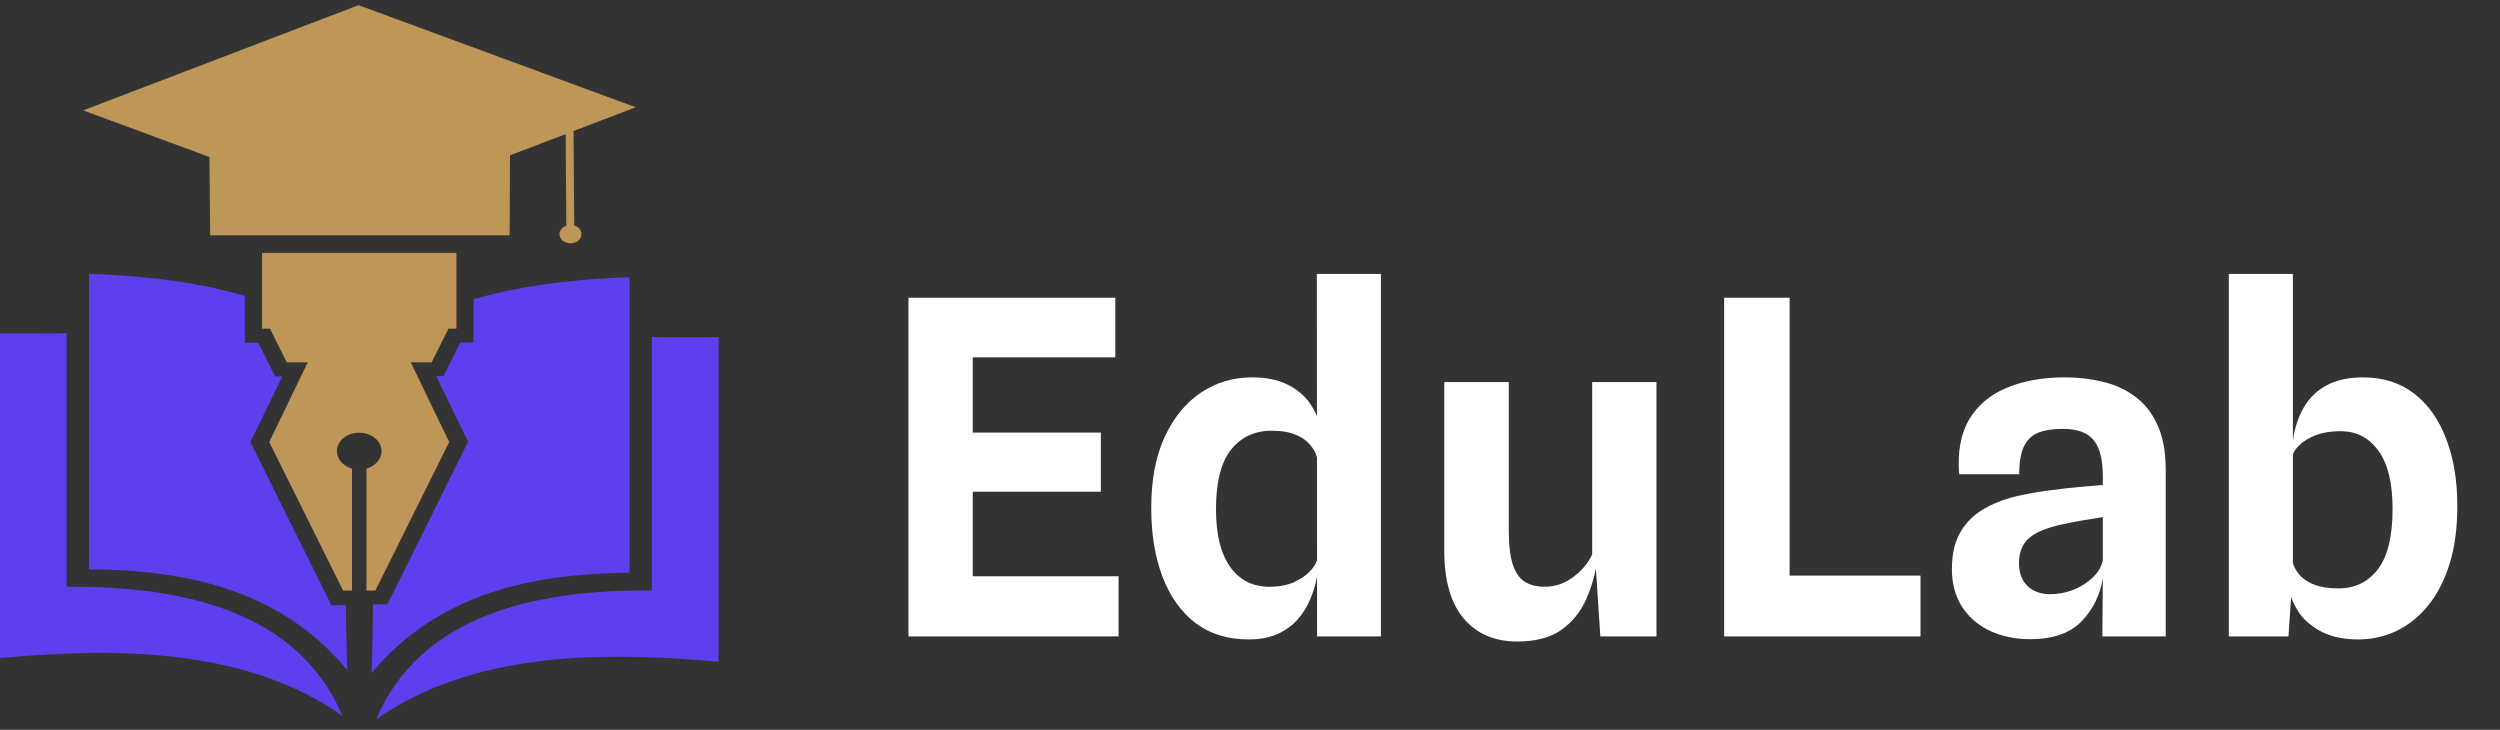 <svg width="161" height="47" viewBox="0 0 161 47" fill="none" xmlns="http://www.w3.org/2000/svg">
<rect x="0" y="0" width="161" height="47" fill="#333333" stroke="none"/>
<path d="M16.124 28.468L18.181 24.244H17.716L16.633 22.077H15.77V19.054C12.231 18.016 8.405 17.724 5.729 17.633V36.663C11.833 36.7 18.004 37.902 22.361 43.146C22.317 41.962 22.295 40.524 22.273 38.976H21.344L16.124 28.468ZM4.291 37.792V21.457C3.649 21.476 0.863 21.476 0 21.476V42.381C7.432 41.689 15.814 41.708 22.051 46.096C19.198 39.358 11.767 37.719 4.291 37.792ZM40.542 36.882V17.852C37.866 17.943 34.039 18.234 30.5 19.272V22.058H29.638L28.554 24.225H28.09L30.146 28.45L24.949 38.921H24.02C23.998 40.579 23.976 42.108 23.931 43.347C28.267 38.138 34.437 36.936 40.542 36.882ZM46.27 21.712C45.408 21.731 42.621 21.731 41.98 21.694V38.029C34.482 37.956 27.072 39.595 24.219 46.333C30.456 41.944 38.839 41.944 46.27 42.618V21.712Z" fill="#5F3EED"/>
<path d="M36.98 14.519L36.936 8.437L40.939 6.907L23.09 0.333L5.352 7.108L13.491 10.112L13.535 15.157H32.822L32.844 10.003L36.427 8.637L36.471 14.537C36.206 14.629 36.029 14.829 36.029 15.084C36.029 15.412 36.339 15.667 36.737 15.667C37.135 15.667 37.444 15.412 37.444 15.084C37.444 14.811 37.245 14.592 36.98 14.519ZM16.853 16.286H29.394V21.166H28.885L27.801 23.333H26.452L28.929 28.469L24.174 38.029H23.599V30.18C24.152 30.017 24.572 29.579 24.572 29.051C24.572 28.396 23.93 27.868 23.134 27.868C22.338 27.868 21.697 28.396 21.697 29.051C21.697 29.561 22.095 30.017 22.67 30.18V38.029H22.095L17.339 28.469L19.817 23.333H18.467L17.384 21.166H16.875V16.286H16.853Z" fill="#BE9657"/>
<path d="M58.505 40.983V19.173H71.826V23.013H61.175L62.645 21.663V28.833L61.175 27.858H70.895V31.668H61.535L62.645 30.633V38.478L61.175 37.113H72.035V40.983H58.505ZM80.395 41.178C79.055 41.178 77.915 40.823 76.975 40.113C76.045 39.393 75.34 38.398 74.86 37.128C74.38 35.858 74.14 34.388 74.14 32.718C74.14 30.908 74.43 29.378 75.01 28.128C75.59 26.878 76.37 25.928 77.35 25.278C78.33 24.628 79.42 24.303 80.62 24.303C81.56 24.303 82.335 24.463 82.945 24.783C83.555 25.093 84.025 25.488 84.355 25.968C84.685 26.448 84.9 26.923 85 27.393L85.78 28.263L84.805 29.433C84.715 29.113 84.55 28.828 84.31 28.578C84.08 28.318 83.765 28.113 83.365 27.963C82.975 27.813 82.485 27.738 81.895 27.738C80.805 27.738 79.935 28.143 79.285 28.953C78.635 29.763 78.31 31.043 78.31 32.793C78.31 34.413 78.615 35.653 79.225 36.513C79.835 37.363 80.675 37.788 81.745 37.788C82.355 37.788 82.875 37.693 83.305 37.503C83.745 37.303 84.09 37.073 84.34 36.813C84.6 36.543 84.755 36.303 84.805 36.093L84.985 36.438L84.805 37.218C84.715 37.678 84.57 38.143 84.37 38.613C84.17 39.083 83.9 39.513 83.56 39.903C83.22 40.283 82.79 40.593 82.27 40.833C81.76 41.063 81.135 41.178 80.395 41.178ZM84.82 40.983L84.805 17.643H88.93V40.983H84.82ZM97.706 41.313C96.256 41.313 95.111 40.823 94.271 39.843C93.431 38.853 93.011 37.393 93.011 35.463V24.603H97.166V34.188C97.166 35.098 97.251 35.818 97.421 36.348C97.591 36.868 97.846 37.238 98.186 37.458C98.536 37.678 98.966 37.788 99.476 37.788C100.156 37.788 100.771 37.578 101.321 37.158C101.881 36.738 102.286 36.253 102.536 35.703V24.603H106.676V40.983H103.061L102.656 34.803L102.866 36.048C102.746 36.948 102.506 37.798 102.146 38.598C101.796 39.398 101.266 40.053 100.556 40.563C99.846 41.063 98.896 41.313 97.706 41.313ZM111.035 40.983V19.173H115.25V39.513L112.865 37.068H123.68V40.983H111.035ZM130.742 41.163C129.782 41.163 128.917 40.983 128.147 40.623C127.387 40.263 126.787 39.743 126.347 39.063C125.917 38.383 125.702 37.578 125.702 36.648C125.702 35.668 125.892 34.863 126.272 34.233C126.652 33.593 127.182 33.088 127.862 32.718C128.542 32.338 129.327 32.058 130.217 31.878C130.837 31.748 131.477 31.643 132.137 31.563C132.807 31.473 133.432 31.403 134.012 31.353C134.592 31.303 135.062 31.263 135.422 31.233V30.678C135.422 29.608 135.227 28.833 134.837 28.353C134.447 27.863 133.777 27.618 132.827 27.618C132.217 27.618 131.702 27.698 131.282 27.858C130.872 28.018 130.562 28.308 130.352 28.728C130.142 29.148 130.037 29.753 130.037 30.543H126.167C126.057 29.113 126.272 27.938 126.812 27.018C127.362 26.098 128.167 25.418 129.227 24.978C130.297 24.528 131.552 24.303 132.992 24.303C133.842 24.303 134.652 24.398 135.422 24.588C136.202 24.768 136.892 25.083 137.492 25.533C138.102 25.973 138.582 26.578 138.932 27.348C139.292 28.118 139.472 29.093 139.472 30.273V40.983H135.392L135.422 37.233C135.242 38.333 134.782 39.263 134.042 40.023C133.302 40.783 132.202 41.163 130.742 41.163ZM132.002 38.268C132.512 38.268 133.007 38.178 133.487 37.998C133.977 37.808 134.397 37.548 134.747 37.218C135.107 36.888 135.332 36.508 135.422 36.078V33.303C135.022 33.363 134.587 33.433 134.117 33.513C133.647 33.593 133.237 33.673 132.887 33.753C131.827 33.973 131.082 34.278 130.652 34.668C130.232 35.048 130.022 35.583 130.022 36.273C130.022 36.683 130.102 37.038 130.262 37.338C130.432 37.638 130.667 37.868 130.967 38.028C131.277 38.188 131.622 38.268 132.002 38.268ZM151.877 41.178C150.947 41.178 150.167 41.018 149.537 40.698C148.917 40.378 148.437 39.983 148.097 39.513C147.767 39.033 147.552 38.558 147.452 38.088L146.837 36.858L147.647 36.213C147.737 36.533 147.902 36.823 148.142 37.083C148.382 37.333 148.707 37.533 149.117 37.683C149.527 37.823 150.022 37.893 150.602 37.893C151.652 37.893 152.492 37.488 153.122 36.678C153.762 35.858 154.082 34.553 154.082 32.763C154.082 31.103 153.777 29.858 153.167 29.028C152.567 28.188 151.752 27.768 150.722 27.768C150.112 27.768 149.587 27.853 149.147 28.023C148.707 28.193 148.362 28.398 148.112 28.638C147.862 28.868 147.707 29.093 147.647 29.313L147.437 29.148L147.662 28.353C147.782 27.533 148.022 26.818 148.382 26.208C148.742 25.598 149.237 25.128 149.867 24.798C150.497 24.468 151.267 24.303 152.177 24.303C153.477 24.303 154.577 24.653 155.477 25.353C156.377 26.043 157.062 27.013 157.532 28.263C158.012 29.503 158.252 30.948 158.252 32.598C158.252 33.998 158.087 35.233 157.757 36.303C157.427 37.363 156.967 38.258 156.377 38.988C155.797 39.708 155.122 40.253 154.352 40.623C153.582 40.993 152.757 41.178 151.877 41.178ZM143.537 40.983V17.643H147.662V25.428V36.753L147.887 37.458L147.557 38.313L147.377 40.983H143.537Z" fill="white"/>
</svg>
